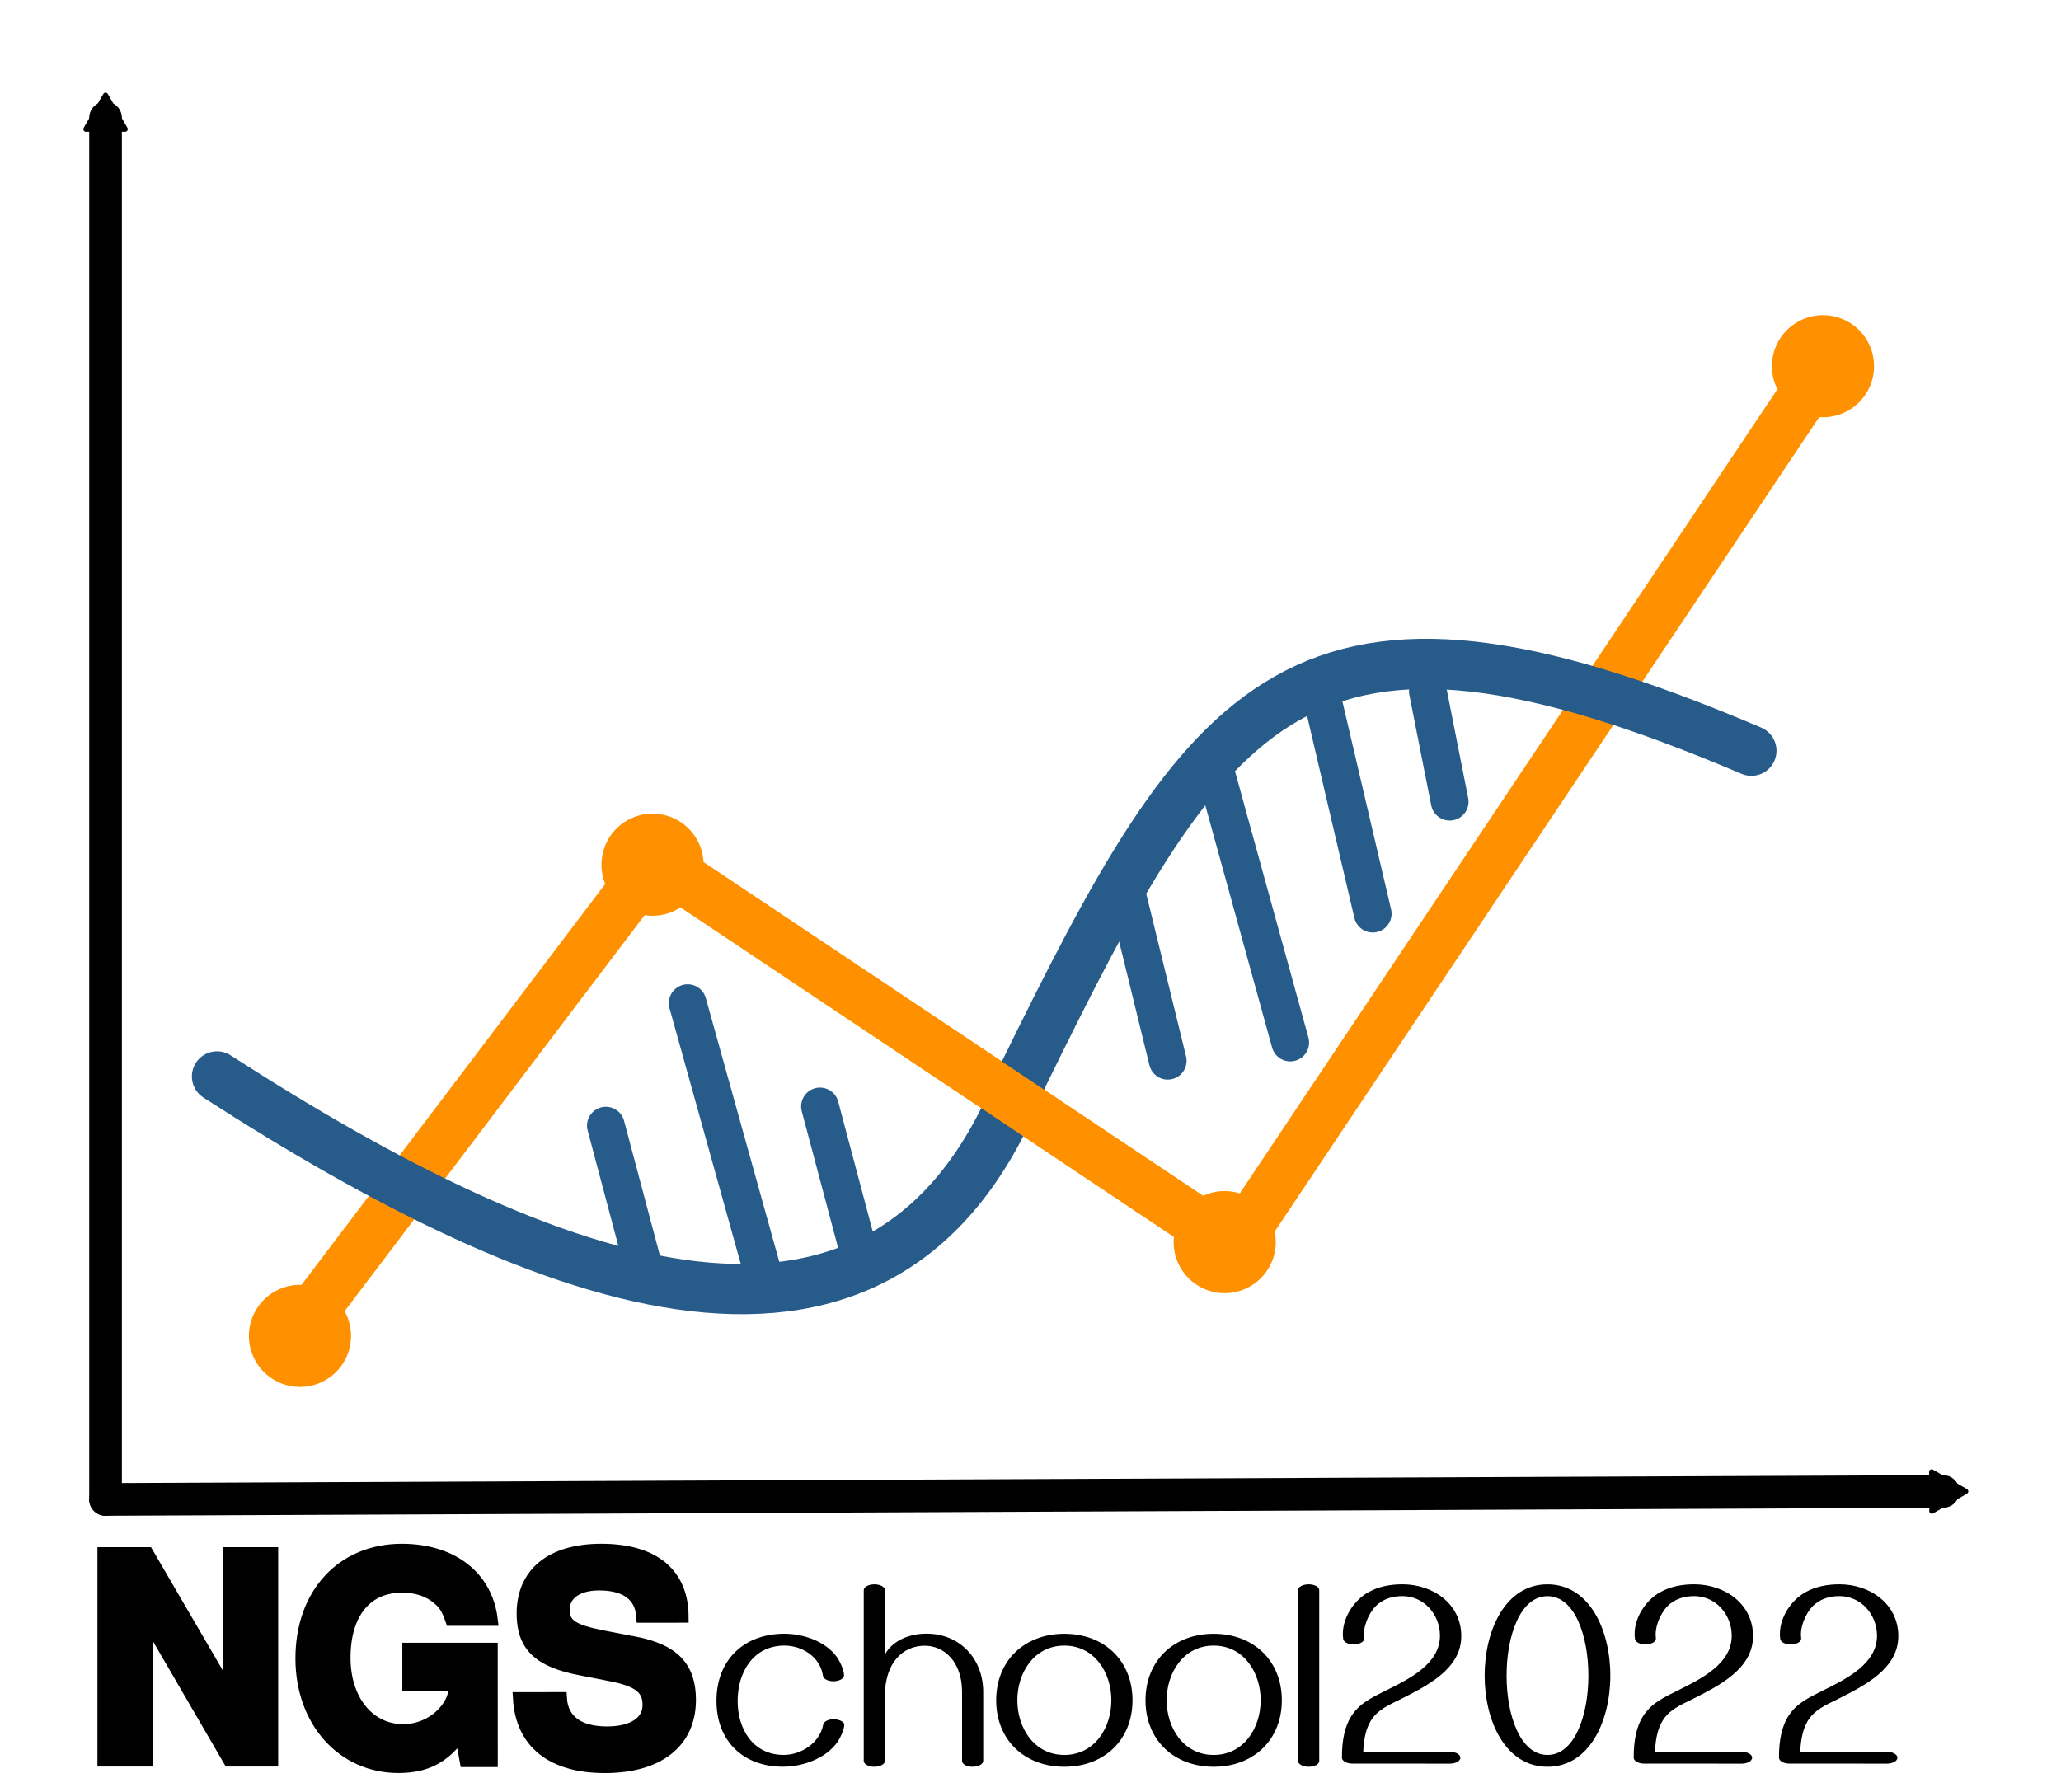 <?xml version="1.0" encoding="UTF-8" standalone="no"?>
<!-- Created with Inkscape (http://www.inkscape.org/) -->

<svg
   xmlns:dc="http://purl.org/dc/elements/1.1/"
   xmlns:cc="http://creativecommons.org/ns#"
   xmlns:rdf="http://www.w3.org/1999/02/22-rdf-syntax-ns#"
   xmlns:svg="http://www.w3.org/2000/svg"
   xmlns="http://www.w3.org/2000/svg"
   xmlns:sodipodi="http://sodipodi.sourceforge.net/DTD/sodipodi-0.dtd"
   xmlns:inkscape="http://www.inkscape.org/namespaces/inkscape"
   width="82.028mm"
   height="71.326mm"
   viewBox="0 0 82.028 71.326"
   version="1.1"
   id="svg8"
   inkscape:version="0.92.5 (2060ec1f9f, 2020-04-08)"
   sodipodi:docname="ngschool-logo-small-2022.svg"
   inkscape:export-filename="/home/kzkedzierska/Downloads/NGSchool/2022_logo/ngschool-logo-small-2022.png"
   inkscape:export-xdpi="300"
   inkscape:export-ydpi="300">
  <defs
     id="defs2">
    <marker
       inkscape:stockid="TriangleOutM"
       orient="auto"
       refY="0"
       refX="0"
       id="TriangleOutM"
       style="overflow:visible"
       inkscape:isstock="true"
       inkscape:collect="always">
      <path
         id="path4756"
         d="M 5.77,0 -2.88,5 V -5 Z"
         style="fill:#000000;fill-opacity:1;fill-rule:evenodd;stroke:#000000;stroke-width:1pt;stroke-opacity:1"
         transform="scale(0.4)"
         inkscape:connector-curvature="0" />
    </marker>
    <marker
       inkscape:stockid="TriangleOutM"
       orient="auto"
       refY="0"
       refX="0"
       id="TriangleOutM-5"
       style="overflow:visible"
       inkscape:isstock="true"
       inkscape:collect="always">
      <path
         id="path4756-7"
         d="M 5.77,0 -2.88,5 V -5 Z"
         style="fill:#000000;fill-opacity:1;fill-rule:evenodd;stroke:#000000;stroke-width:1pt;stroke-opacity:1"
         transform="scale(0.4)"
         inkscape:connector-curvature="0" />
    </marker>
  </defs>
  <sodipodi:namedview
     id="base"
     pagecolor="#ffffff"
     bordercolor="#666666"
     borderopacity="1.0"
     inkscape:pageopacity="1"
     inkscape:pageshadow="2"
     inkscape:zoom="1.4142136"
     inkscape:cx="170.73851"
     inkscape:cy="104.83539"
     inkscape:document-units="mm"
     inkscape:current-layer="text978-6-3-8-7"
     showgrid="false"
     inkscape:window-width="1860"
     inkscape:window-height="1016"
     inkscape:window-x="60"
     inkscape:window-y="27"
     inkscape:window-maximized="1"
     showguides="false"
     inkscape:guide-bbox="true"
     inkscape:lockguides="true"
     inkscape:pagecheckerboard="true"
     fit-margin-top="1"
     fit-margin-left="1"
     fit-margin-right="1"
     fit-margin-bottom="1">
    <inkscape:grid
       type="xygrid"
       id="grid9713"
       originx="1"
       originy="-1.316" />
  </sodipodi:namedview>
  <g
     inkscape:label="Layer 1"
     inkscape:groupmode="layer"
     id="layer1"
     transform="translate(127.651,-128.433)">
    <path
       style="fill:#ff9100;fill-opacity:1;stroke-width:0.265"
       d="m -113.68,181.609 a 2.032,2.032 0 0 1 -2.032,2.032 2.032,2.032 0 0 1 -2.032,-2.032 2.032,2.032 0 0 1 2.032,-2.032 2.032,2.032 0 0 1 2.032,2.032 z"
       id="path9-4" />
    <path
       style="fill:#ff9100;fill-opacity:1;stroke-width:1.5;stroke-miterlimit:4;stroke-dasharray:none"
       d="m -99.648,162.853 a 2.032,2.032 0 0 1 -2.032,2.032 2.032,2.032 0 0 1 -2.032,-2.032 2.032,2.032 0 0 1 2.032,-2.032 2.032,2.032 0 0 1 2.032,2.032 z"
       id="path9-3-0" />
    <path
       style="fill:#ff9100;fill-opacity:1;stroke-width:1.5;stroke-miterlimit:4;stroke-dasharray:none"
       d="m -76.876,177.876 a 2.032,2.032 0 0 1 -2.032,2.032 2.032,2.032 0 0 1 -2.032,-2.032 2.032,2.032 0 0 1 2.032,-2.032 2.032,2.032 0 0 1 2.032,2.032 z"
       id="path9-6-6" />
    <path
       style="fill:#ff9100;fill-opacity:1;stroke-width:0.265"
       d="m -53.064,143.01 a 2.032,2.032 0 0 1 -2.032,2.032 2.032,2.032 0 0 1 -2.032,-2.032 2.032,2.032 0 0 1 2.032,-2.032 2.032,2.032 0 0 1 2.032,2.032 z"
       id="path9-7-2" />
    <path
       style="fill:none;stroke:#ff9100;stroke-width:2;stroke-linecap:butt;stroke-linejoin:miter;stroke-miterlimit:4;stroke-dasharray:none;stroke-opacity:1"
       d="m -116.042,181.751 14.457,-19.087 23.056,15.402 23.434,-35.056"
       id="path4558-9"
       inkscape:connector-curvature="0"
       inkscape:export-xdpi="96"
       inkscape:export-ydpi="96" />
    <path
       style="fill:none;stroke:#275c8a;stroke-width:2;stroke-linecap:round;stroke-linejoin:miter;stroke-miterlimit:4;stroke-dasharray:none;stroke-opacity:1"
       d="m -119.014,171.281 c 13.154,8.484 26.735,13.788 32.063,-0.008 7.432,-15.185 10.996,-20.631 29.005,-12.957"
       id="path4560-9"
       inkscape:connector-curvature="0"
       sodipodi:nodetypes="ccc"
       inkscape:export-xdpi="96"
       inkscape:export-ydpi="96" />
    <path
       style="fill:none;stroke:#275c8a;stroke-width:1.5;stroke-linecap:round;stroke-linejoin:miter;stroke-miterlimit:4;stroke-dasharray:none;stroke-opacity:1"
       d="m -102.027,178.919 -1.511,-5.68"
       id="path4562-0"
       inkscape:connector-curvature="0"
       inkscape:export-xdpi="96"
       inkscape:export-ydpi="96" />
    <path
       style="fill:none;stroke:#275c8a;stroke-width:1.5;stroke-linecap:round;stroke-linejoin:miter;stroke-miterlimit:4;stroke-dasharray:none;stroke-opacity:1"
       d="m -97.121,179.711 -3.161,-11.348"
       id="path4562-5-8"
       inkscape:connector-curvature="0"
       sodipodi:nodetypes="cc"
       inkscape:export-xdpi="96"
       inkscape:export-ydpi="96" />
    <path
       style="fill:none;stroke:#275c8a;stroke-width:1.5;stroke-linecap:round;stroke-linejoin:miter;stroke-miterlimit:4;stroke-dasharray:none;stroke-opacity:1"
       d="m -93.505,178.155 -1.511,-5.68"
       id="path4562-56-1"
       inkscape:connector-curvature="0"
       inkscape:export-xdpi="96"
       inkscape:export-ydpi="96" />
    <path
       style="fill:none;stroke:#275c8a;stroke-width:1.5;stroke-linecap:round;stroke-linejoin:miter;stroke-miterlimit:4;stroke-dasharray:none;stroke-opacity:1"
       d="m -81.175,170.657 -1.824,-7.45"
       id="path4562-2-3"
       inkscape:connector-curvature="0"
       sodipodi:nodetypes="cc"
       inkscape:export-xdpi="96"
       inkscape:export-ydpi="96" />
    <path
       style="fill:none;stroke:#275c8a;stroke-width:1.5;stroke-linecap:round;stroke-linejoin:miter;stroke-miterlimit:4;stroke-dasharray:none;stroke-opacity:1"
       d="m -76.299,169.932 -3.188,-11.567"
       id="path4562-9-1"
       inkscape:connector-curvature="0"
       sodipodi:nodetypes="cc"
       inkscape:export-xdpi="96"
       inkscape:export-ydpi="96" />
    <path
       style="fill:none;stroke:#275c8a;stroke-width:1.5;stroke-linecap:round;stroke-linejoin:miter;stroke-miterlimit:4;stroke-dasharray:none;stroke-opacity:1"
       d="m -73.016,164.802 -2.114,-9.033"
       id="path4562-1-1"
       inkscape:connector-curvature="0"
       inkscape:transform-center-x="0.50919737"
       inkscape:transform-center-y="2.823606"
       sodipodi:nodetypes="cc"
       inkscape:export-xdpi="96"
       inkscape:export-ydpi="96" />
    <path
       style="fill:none;stroke:#000000;stroke-width:1.3;stroke-linecap:round;stroke-linejoin:round;stroke-miterlimit:2.5;stroke-dasharray:none;stroke-opacity:1;marker-end:url(#TriangleOutM)"
       d="M -123.45,188.119 V 133.126"
       id="path4609-03"
       inkscape:connector-curvature="0"
       sodipodi:nodetypes="cc"
       inkscape:export-xdpi="96"
       inkscape:export-ydpi="96" />
    <path
       style="fill:none;stroke:#ff9100;stroke-width:2;stroke-linecap:butt;stroke-linejoin:miter;stroke-miterlimit:4;stroke-dasharray:none;stroke-opacity:1"
       d="m -101.585,162.664 23.056,15.402"
       id="path4558-9-5"
       inkscape:connector-curvature="0"
       sodipodi:nodetypes="cc"
       inkscape:export-xdpi="96"
       inkscape:export-ydpi="96" />
    <path
       style="fill:none;stroke:#275c8a;stroke-width:1.5;stroke-linecap:round;stroke-linejoin:miter;stroke-miterlimit:4;stroke-dasharray:none;stroke-opacity:1"
       d="m -69.953,160.345 -0.87,-4.398"
       id="path4562-56-1-2"
       inkscape:connector-curvature="0"
       sodipodi:nodetypes="cc"
       inkscape:export-xdpi="96"
       inkscape:export-ydpi="96" />
    <g
       transform="matrix(0.265,0,0,0.265,-126.651,129.433)"
       style="font-style:normal;font-variant:normal;font-weight:normal;font-stretch:normal;font-size:40px;line-height:1.25;font-family:'Noto Mono';-inkscape-font-specification:'Noto Mono';letter-spacing:0px;word-spacing:0px;fill:#000000;fill-opacity:1;stroke:none"
       id="flowRoot968" />
    <path
       style="fill:none;stroke:#000000;stroke-width:1.3;stroke-linecap:round;stroke-linejoin:round;stroke-miterlimit:2.5;stroke-dasharray:none;stroke-opacity:1;marker-end:url(#TriangleOutM-5)"
       d="m -123.45,188.119 73.134,-0.317"
       id="path4609-03-4"
       inkscape:connector-curvature="0"
       sodipodi:nodetypes="cc"
       inkscape:export-xdpi="96"
       inkscape:export-ydpi="96" />
    <g
       id="g5441"
       transform="translate(-115.964,87.567)">
      <g
         aria-label="chool2022"
         style="font-style:normal;font-variant:normal;font-weight:normal;font-stretch:normal;font-size:10.583px;line-height:1.25;font-family:Gayathri;-inkscape-font-specification:Gayathri;letter-spacing:0px;word-spacing:0px;fill:#000000;fill-opacity:1;stroke:none;stroke-width:0.265"
         id="text5389">
        <path
           d="m 21.496,109.3 c -0.217,0 -0.398,0.093 -0.419,0.212 -0.129,0.718 -0.863,1.209 -1.571,1.209 -1.22,0 -1.835,-1.023 -1.835,-2.145 0,-1.137 0.615,-2.207 1.866,-2.207 0.708,0 1.426,0.46 1.53,1.204 0.015,0.124 0.202,0.217 0.419,0.217 0.14,0 0.419,-0.062 0.419,-0.238 0,-0.217 -0.171,-0.574 -0.295,-0.739 -0.45,-0.62 -1.328,-0.915 -2.083,-0.915 -1.612,0 -2.703,1.054 -2.698,2.677 0,1.592 1.065,2.615 2.641,2.615 0.785,0 1.705,-0.32 2.17,-0.977 0.109,-0.155 0.274,-0.501 0.274,-0.692 0,-0.16 -0.295,-0.222 -0.419,-0.222 z"
           style="font-style:normal;font-variant:normal;font-weight:normal;font-stretch:normal;font-family:Gayathri;-inkscape-font-specification:Gayathri;stroke-width:0.265"
           id="path1590" />
        <path
           d="m 27.021,111.192 c 0.233,0 0.424,-0.103 0.424,-0.233 v -2.744 c 0,-1.318 -0.925,-2.32 -2.258,-2.32 -0.661,0 -1.333,0.253 -1.654,0.827 v -2.558 c 0,-0.129 -0.186,-0.233 -0.419,-0.233 -0.233,0 -0.424,0.103 -0.424,0.233 v 6.795 c 0,0.129 0.191,0.233 0.424,0.233 0.233,0 0.419,-0.103 0.419,-0.233 v -2.589 c 0,-1.328 0.723,-2 1.592,-1.995 0.744,0 1.478,0.615 1.478,1.84 v 2.744 c 0,0.129 0.186,0.233 0.419,0.233 z"
           style="font-style:normal;font-variant:normal;font-weight:normal;font-stretch:normal;font-family:Gayathri;-inkscape-font-specification:Gayathri;stroke-width:0.265"
           id="path1592" />
        <path
           d="m 30.674,105.9 c -1.592,0 -2.713,1.075 -2.713,2.646 0,1.571 1.121,2.646 2.713,2.646 1.592,0 2.713,-1.075 2.713,-2.646 0,-1.571 -1.121,-2.646 -2.713,-2.646 z m 0,0.47 c 1.204,0 1.871,1.08 1.871,2.176 0,1.096 -0.667,2.176 -1.871,2.176 -1.204,0 -1.871,-1.08 -1.871,-2.176 0,-1.096 0.667,-2.176 1.871,-2.176 z"
           style="font-style:normal;font-variant:normal;font-weight:normal;font-stretch:normal;font-family:Gayathri;-inkscape-font-specification:Gayathri;stroke-width:0.265"
           id="path1594" />
        <path
           d="m 36.617,105.9 c -1.592,0 -2.713,1.075 -2.713,2.646 0,1.571 1.121,2.646 2.713,2.646 1.592,0 2.713,-1.075 2.713,-2.646 0,-1.571 -1.121,-2.646 -2.713,-2.646 z m 0,0.47 c 1.204,0 1.871,1.08 1.871,2.176 0,1.096 -0.667,2.176 -1.871,2.176 -1.204,0 -1.871,-1.08 -1.871,-2.176 0,-1.096 0.667,-2.176 1.871,-2.176 z"
           style="font-style:normal;font-variant:normal;font-weight:normal;font-stretch:normal;font-family:Gayathri;-inkscape-font-specification:Gayathri;stroke-width:0.265"
           id="path1596" />
        <path
           d="m 39.976,104.164 v 6.795 c 0,0.129 0.186,0.233 0.424,0.233 0.233,0 0.419,-0.103 0.419,-0.233 v -6.795 c 0,-0.129 -0.186,-0.233 -0.419,-0.233 -0.238,0 -0.424,0.103 -0.424,0.233 z"
           style="font-style:normal;font-variant:normal;font-weight:normal;font-stretch:normal;font-family:Gayathri;-inkscape-font-specification:Gayathri;stroke-width:0.265"
           id="path1598" />
        <path
           d="m 46.017,111.068 c 0.233,0 0.419,-0.103 0.419,-0.238 0,-0.129 -0.186,-0.233 -0.419,-0.233 h -3.447 c 0.021,-0.563 0.129,-0.946 0.295,-1.225 0.264,-0.444 0.729,-0.641 1.168,-0.858 1.08,-0.543 2.439,-1.214 2.439,-2.522 0,-1.287 -1.132,-2.062 -2.341,-2.062 -0.486,0 -0.951,0.088 -1.354,0.315 -0.563,0.31 -1.018,0.997 -1.018,1.654 0,0.072 0.005,0.145 0.015,0.212 0.021,0.124 0.202,0.212 0.419,0.212 0.134,0 0.413,-0.057 0.413,-0.233 0,-0.052 -0.01,-0.103 -0.01,-0.16 0,-0.429 0.253,-0.977 0.584,-1.23 0.264,-0.207 0.579,-0.3 0.951,-0.3 0.863,0 1.493,0.739 1.493,1.576 0,1.116 -1.199,1.71 -2.15,2.181 -0.548,0.274 -1.075,0.512 -1.406,1.065 -0.217,0.367 -0.346,0.868 -0.346,1.607 0,0.134 0.191,0.238 0.424,0.238 z"
           style="font-style:normal;font-variant:normal;font-weight:normal;font-stretch:normal;font-family:Gayathri;-inkscape-font-specification:Gayathri;stroke-width:0.265"
           id="path1600" />
        <path
           d="m 49.903,111.192 c 1.669,0 2.501,-1.814 2.501,-3.628 0,-1.819 -0.832,-3.633 -2.501,-3.633 -1.669,0 -2.501,1.819 -2.501,3.633 0,1.814 0.832,3.628 2.501,3.628 z m 0,-6.79 c 1.085,0 1.628,1.581 1.628,3.163 0,1.576 -0.543,3.157 -1.628,3.157 -1.085,0 -1.628,-1.581 -1.628,-3.157 0,-1.581 0.543,-3.163 1.628,-3.163 z"
           style="font-style:normal;font-variant:normal;font-weight:normal;font-stretch:normal;font-family:Gayathri;-inkscape-font-specification:Gayathri;stroke-width:0.265"
           id="path1602" />
        <path
           d="m 57.629,111.068 c 0.233,0 0.419,-0.103 0.419,-0.238 0,-0.129 -0.186,-0.233 -0.419,-0.233 h -3.447 c 0.021,-0.563 0.129,-0.946 0.295,-1.225 0.264,-0.444 0.729,-0.641 1.168,-0.858 1.08,-0.543 2.439,-1.214 2.439,-2.522 0,-1.287 -1.132,-2.062 -2.341,-2.062 -0.486,0 -0.951,0.088 -1.354,0.315 -0.563,0.31 -1.018,0.997 -1.018,1.654 0,0.072 0.005,0.145 0.015,0.212 0.021,0.124 0.202,0.212 0.419,0.212 0.134,0 0.413,-0.057 0.413,-0.233 0,-0.052 -0.01,-0.103 -0.01,-0.16 0,-0.429 0.253,-0.977 0.584,-1.23 0.264,-0.207 0.579,-0.3 0.951,-0.3 0.863,0 1.493,0.739 1.493,1.576 0,1.116 -1.199,1.71 -2.15,2.181 -0.548,0.274 -1.075,0.512 -1.406,1.065 -0.217,0.367 -0.346,0.868 -0.346,1.607 0,0.134 0.191,0.238 0.424,0.238 z"
           style="font-style:normal;font-variant:normal;font-weight:normal;font-stretch:normal;font-family:Gayathri;-inkscape-font-specification:Gayathri;stroke-width:0.265"
           id="path1604" />
        <path
           d="m 63.411,111.068 c 0.233,0 0.419,-0.103 0.419,-0.238 0,-0.129 -0.186,-0.233 -0.419,-0.233 h -3.447 c 0.021,-0.563 0.129,-0.946 0.295,-1.225 0.264,-0.444 0.729,-0.641 1.168,-0.858 1.08,-0.543 2.439,-1.214 2.439,-2.522 0,-1.287 -1.132,-2.062 -2.341,-2.062 -0.486,0 -0.951,0.088 -1.354,0.315 -0.563,0.31 -1.018,0.997 -1.018,1.654 0,0.072 0.005,0.145 0.015,0.212 0.021,0.124 0.202,0.212 0.419,0.212 0.134,0 0.413,-0.057 0.413,-0.233 0,-0.052 -0.01,-0.103 -0.01,-0.16 0,-0.429 0.253,-0.977 0.584,-1.23 0.264,-0.207 0.579,-0.3 0.951,-0.3 0.863,0 1.493,0.739 1.493,1.576 0,1.116 -1.199,1.71 -2.15,2.181 -0.548,0.274 -1.075,0.512 -1.406,1.065 -0.217,0.367 -0.346,0.868 -0.346,1.607 0,0.134 0.191,0.238 0.424,0.238 z"
           style="font-style:normal;font-variant:normal;font-weight:normal;font-stretch:normal;font-family:Gayathri;-inkscape-font-specification:Gayathri;stroke-width:0.265"
           id="path1606" />
      </g>
      <g
         aria-label="NGS"
         style="font-style:normal;font-variant:normal;font-weight:normal;font-stretch:normal;font-size:10.583px;line-height:1.25;font-family:'Noto Mono';-inkscape-font-specification:'Noto Mono';letter-spacing:0px;word-spacing:0px;fill:#000000;fill-opacity:1;stroke:none;stroke-width:0.5;stroke-miterlimit:4;stroke-dasharray:none"
         id="text978-6-3-8-7">
        <path
           d="m -2.559,110.932 h 1.693 v -8.23 H -2.559 v 5.599 l -3.262,-5.599 h -1.738 v 8.23 h 1.693 v -5.69 z"
           style="font-style:normal;font-variant:normal;font-weight:bold;font-stretch:normal;font-size:11.289px;font-family:'Nimbus Sans';-inkscape-font-specification:'Nimbus Sans Bold';letter-spacing:0px;stroke:#000000;stroke-width:0.5;stroke-miterlimit:4;stroke-dasharray:none;stroke-opacity:1"
           id="path1609" />
        <path
           d="M 7.872,106.507 H 4.576 v 1.411 h 1.874 c -0.045,0.463 -0.158,0.745 -0.406,1.039 -0.406,0.497 -1.039,0.79 -1.682,0.79 -1.377,0 -2.348,-1.197 -2.348,-2.89 0,-1.772 0.858,-2.845 2.303,-2.845 0.587,0 1.084,0.169 1.456,0.497 0.237,0.203 0.361,0.395 0.508,0.824 h 1.592 c -0.203,-1.705 -1.58,-2.766 -3.567,-2.766 -2.371,0 -3.985,1.75 -3.985,4.312 0,2.495 1.626,4.312 3.85,4.312 1.106,0 1.851,-0.395 2.484,-1.321 l 0.203,1.084 h 1.016 z"
           style="font-style:normal;font-variant:normal;font-weight:bold;font-stretch:normal;font-size:11.289px;font-family:'Nimbus Sans';-inkscape-font-specification:'Nimbus Sans Bold';letter-spacing:0px;stroke:#000000;stroke-width:0.5;stroke-miterlimit:4;stroke-dasharray:none;stroke-opacity:1"
           id="path1611" />
        <path
           d="m 15.47,105.209 c -0.011,-1.705 -1.151,-2.642 -3.229,-2.642 -1.976,0 -3.116,0.926 -3.116,2.529 0,1.276 0.643,1.897 2.314,2.213 l 1.151,0.226 c 1.129,0.214 1.547,0.531 1.547,1.197 0,0.689 -0.632,1.106 -1.659,1.106 -1.151,0 -1.795,-0.485 -1.851,-1.366 H 8.978 c 0.102,1.761 1.31,2.721 3.409,2.721 2.122,0 3.375,-0.982 3.375,-2.664 0,-1.298 -0.655,-1.976 -2.179,-2.269 l -1.287,-0.248 c -1.208,-0.237 -1.558,-0.474 -1.558,-1.072 0,-0.621 0.542,-1.016 1.422,-1.016 1.072,0 1.671,0.452 1.727,1.287 z"
           style="font-style:normal;font-variant:normal;font-weight:bold;font-stretch:normal;font-size:11.289px;font-family:'Nimbus Sans';-inkscape-font-specification:'Nimbus Sans Bold';letter-spacing:0px;stroke:#000000;stroke-width:0.5;stroke-miterlimit:4;stroke-dasharray:none;stroke-opacity:1"
           id="path1613" />
      </g>
    </g>
  </g>
</svg>
